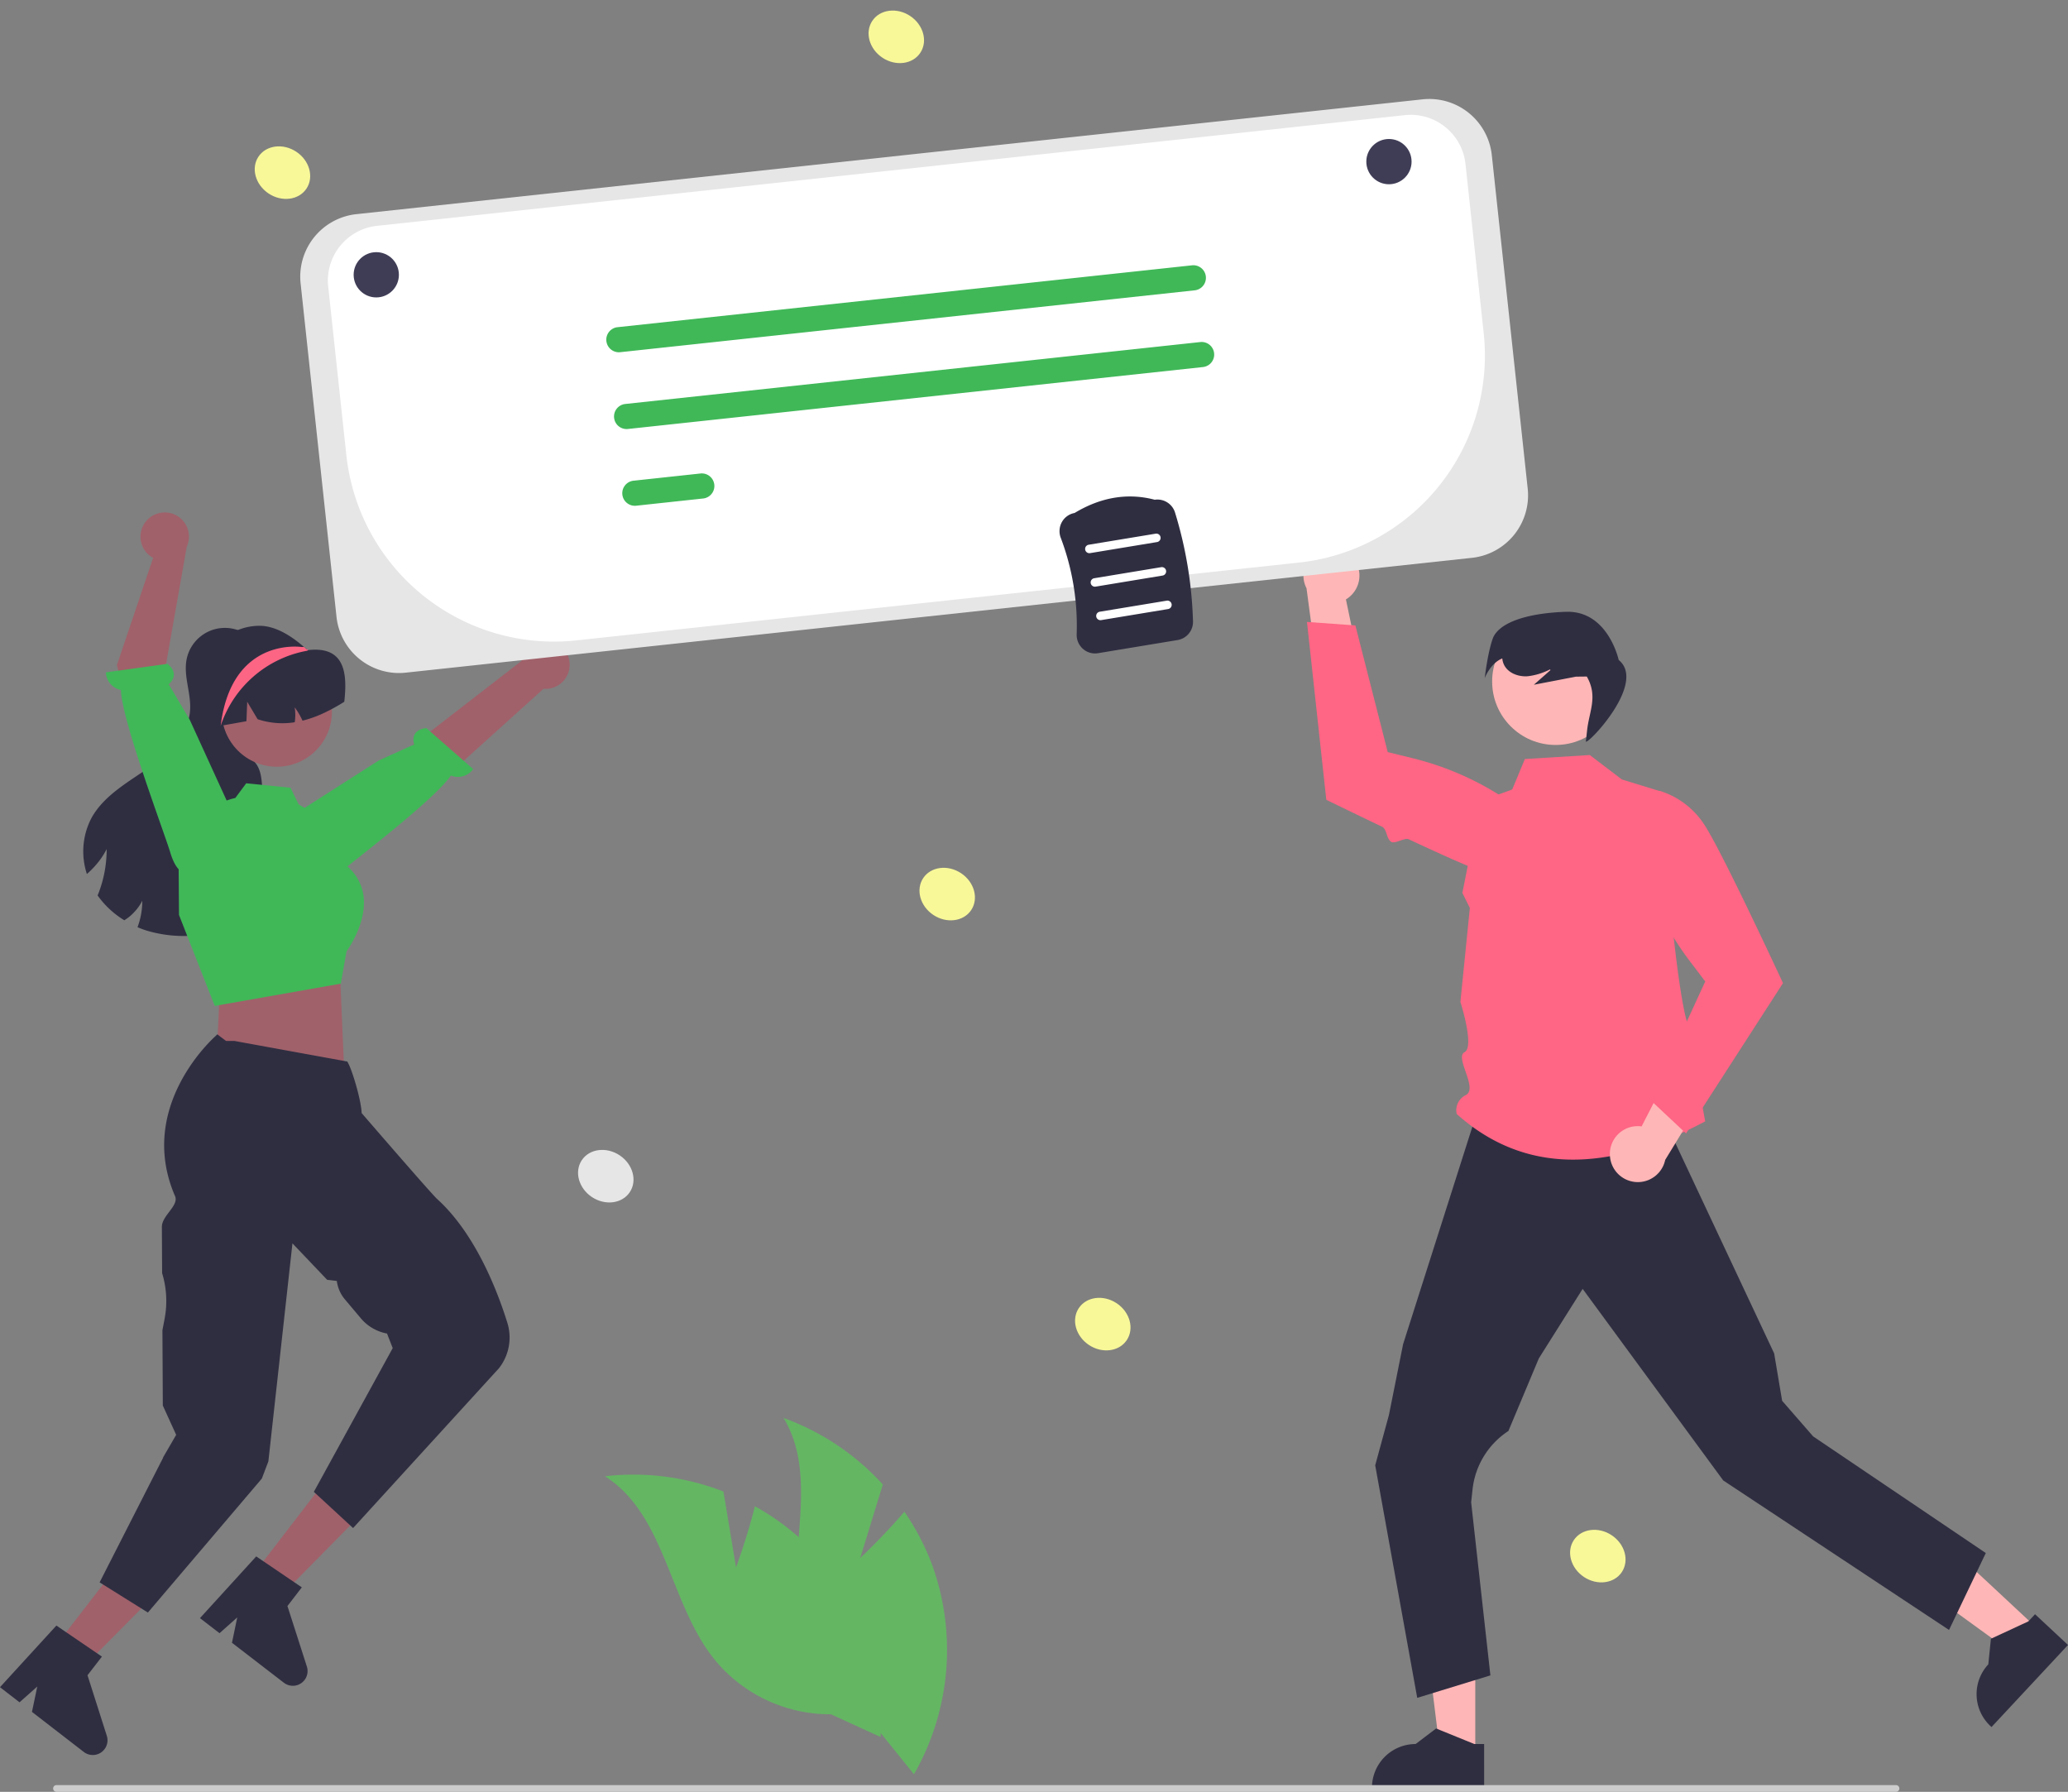 <svg xmlns="http://www.w3.org/2000/svg" width="838.761" height="726.631" viewBox="0 0 838.761 726.631">
  <rect x="0" y="0" width="838.761" height="726.631" fill="#808080" stroke="none"/>
  <g id="Group_436" data-name="Group 436" transform="translate(-3621 -3726)">
    <path id="Path_361" data-name="Path 361" d="M542.559,689.466l9.161-29.835a100.7,100.7,0,0,0-40.252-26.968c15.058,24.946.467,57.489,6.547,85.985a60.571,60.571,0,0,0,32.442,41.277l13.9,17.225a101.5,101.5,0,0,0,7.46-84.655,98.042,98.042,0,0,0-11.352-21.819C552.206,680.389,542.559,689.466,542.559,689.466Z" transform="translate(3427.34 3668.36)" fill="#64b663"/>
    <path id="Path_362" data-name="Path 362" d="M501.487,690.328l-5.106-30.789a100.7,100.7,0,0,0-48.054-6.186c24.6,15.612,26.056,51.247,44.208,74.04A60.571,60.571,0,0,0,539.98,749.87l20.125,9.217a101.5,101.5,0,0,0-31.078-79.1,98.029,98.029,0,0,0-19.891-14.466C506.073,677.9,501.487,690.328,501.487,690.328Z" transform="translate(3418.039 3671.31)" fill="#64b663"/>
    <path id="Path_363" data-name="Path 363" d="M524.211,623.722H510.1l-6.713-54.428h20.827Z" transform="translate(3695.146 3814.132)" fill="#ffb6b6"/>
    <path id="Path_364" data-name="Path 364" d="M764.976,767.006l-45.5,0v-.575a17.71,17.71,0,0,1,17.708-17.709h0l8.311-6.306L761,748.721h3.972Z" transform="translate(3457.979 3684.526)" fill="#2f2e41"/>
    <path id="Path_365" data-name="Path 365" d="M727.151,576.636l-9.621,10.322-44.393-32.2,14.2-15.234Z" transform="translate(3720.15 3809.748)" fill="#ffb6b6"/>
    <path id="Path_366" data-name="Path 366" d="M970.3,714.5l-31.023,33.284-.421-.393a17.71,17.71,0,0,1-.881-25.029h0l1.054-10.379,15.186-7.044,2.708-2.905Z" transform="translate(3489.463 3678.577)" fill="#2f2e41"/>
    <path id="Path_367" data-name="Path 367" d="M968.274,702.912l-14.915,31.194-91.588-60.64-13.324-18.154L804.76,595.787,787,623.966l-12.357,29.456h0a32.473,32.473,0,0,0-14.542,23.7l-.565,5.215,7.808,70.194-29.678,9.113-17.045-94.3,5.572-20.433,5.737-28.682,28.882-90.636H838.1l44.329,94.356,3.241,19.226L898.237,655.6Z" transform="translate(3458.148 3652.884)" fill="#2f2e41"/>
    <path id="Path_368" data-name="Path 368" d="M803.436,398.341l13.01,9.907,15.69,4.821s6.487,91.243,12.331,97.087.573,6,1.748,13.594,4.029,23.157,4.029,23.157c-39.452,20.884-73.464,21.444-100.784-2.994a6.8,6.8,0,0,1,3.713-7.681c5.085-2.7-4.688-15.291-.532-17.4s-1.689-20.37-1.689-20.37l3.834-38.108-3.029-6.092,7.392-37.274,12.827-4.685,5.124-12.345Z" transform="translate(3462.37 3633.846)" fill="#ff6584"/>
    <path id="Path_369" data-name="Path 369" d="M803.588,545.75a11.279,11.279,0,0,1,12.858-11.565l18.336-35.639L845,516.7l-18.978,31.061a11.339,11.339,0,0,1-22.431-2.007Z" transform="translate(3470.367 3648.605)" fill="#ffb6b6"/>
    <path id="Path_370" data-name="Path 370" d="M833.206,549.922l39.327-60.953-.13-.28c-.149-.321-9.054-19.555-17.683-37.172-1.329-2.713-2.651-5.388-3.934-7.949q-.83-1.658-1.636-3.247c-3.624-7.145-6.791-13.051-8.681-15.856a33.288,33.288,0,0,0-17.64-13.382l-.182-.047-.174.072a16.893,16.893,0,0,0-10.053,18.583,119.655,119.655,0,0,0,22.2,50.2l6.375,8.4-22.156,48.17Z" transform="translate(3471.629 3635.715)" fill="#ff6584"/>
    <path id="Path_371" data-name="Path 371" d="M715.188,328.952a11.278,11.278,0,0,1-2.706,17.081l8.2,39.232L701.315,377.6l-4.816-36.08a11.339,11.339,0,0,1,18.689-12.566Z" transform="translate(3454.41 3623.042)" fill="#ffb6b6"/>
    <path id="Path_372" data-name="Path 372" d="M696.505,351.3l7.831,72.115.277.136c.229.112,10.15,4.979,22.328,10.774,2.054.977,1.76,5.213,3.907,6.225,1.479.7,5.385-1.833,6.879-1.134,13.311,6.225,26.771,12.278,32.135,13.918a33.288,33.288,0,0,0,22.13-.713l.171-.078.089-.166a16.893,16.893,0,0,0-3.892-20.767A119.657,119.657,0,0,0,739.5,406.591l-10.245-2.514-13.121-51.371Z" transform="translate(3454.595 3626.916)" fill="#ff6584"/>
    <circle id="Ellipse_86" data-name="Ellipse 86" cx="25.735" cy="25.735" r="25.735" transform="translate(4226.199 3976.631)" fill="#ffb6b6"/>
    <path id="Path_373" data-name="Path 373" d="M762.532,358.735c2.116-6.157,12.652-10.427,29.731-11.021s21.411,19.533,21.411,19.533c11.4,9.249-12.175,34.012-13.316,33.12l.513-4.652c.849-7.706,4.458-13.719-.131-21.75l-4.407.051L779.259,377.3,786,371.366l-.19-.294a26.073,26.073,0,0,1-9.2,2.793c-3.621.213-7.581-1.228-9.316-4.414a7.416,7.416,0,0,1-.832-2.823c-4.883,1.951-7.117,7.972-7.117,7.972S760.415,364.892,762.532,358.735Z" transform="translate(3463.852 3626.386)" fill="#2f2e41"/>
    <path id="Path_374" data-name="Path 374" d="M324.979,358.879a13.806,13.806,0,0,0-1.126-1.261c.1-.135.2-.281.294-.416Z" transform="translate(3399.706 3627.786)" fill="#2f2e41"/>
    <path id="Path_375" data-name="Path 375" d="M338.816,462.943c-4.21,7.477-12.617,11.65-20.95,13.694a52.35,52.35,0,0,1-28.477-.551c-1.175-.379-2.35-.82-3.488-1.31a30.071,30.071,0,0,0,1.3-4.466,30.626,30.626,0,0,0,.636-6.253,19.748,19.748,0,0,1-3.561,4.907,18.012,18.012,0,0,1-3.733,3,36.651,36.651,0,0,1-10.83-10.059c.183-.453.367-.906.539-1.359a48.817,48.817,0,0,0,2.1-7.269,49.694,49.694,0,0,0,1.04-10.169,31.954,31.954,0,0,1-5.8,7.979,26.014,26.014,0,0,1-2.227,2.117,29.282,29.282,0,0,1,1.762-22.529c4.846-8.958,14.244-14.281,22.615-20.069s16.765-13.62,17.475-23.789c.477-6.865-2.7-13.743-1.432-20.5a15.837,15.837,0,0,1,26.9-8.138c-4.748,6.731-9.472,13.694-11.393,21.7-1.958,8.15-.355,17.708,6.07,23.1,2.2,1.86,4.907,3.182,6.608,5.507,2.264,3.084,2.276,7.2,2.643,10.989.734,7.379,3.145,14.477,4.442,21.783S342.438,456.469,338.816,462.943Z" transform="translate(3390.874 3627.226)" fill="#2f2e41"/>
    <path id="Path_376" data-name="Path 376" d="M19.519,583.726l11.169,8.629,38.6-38.973L52.8,540.646Z" transform="translate(3623.875 3809.913)" fill="#a0616a"/>
    <path id="Path_377" data-name="Path 377" d="M257.331,706.039,275.8,718.627l-5.845,7.564,7.828,24.562a5.971,5.971,0,0,1-9.34,6.538L247.424,741.05l2.158-10.281-7.2,6.389-7.925-6.124Z" transform="translate(3386.539 3679.167)" fill="#2f2e41"/>
    <path id="Path_378" data-name="Path 378" d="M303.369,381.29a26.659,26.659,0,1,0,45.853-18.49l-.128-.128c-.213-.224-.427-.448-.651-.661a.01.01,0,0,1-.008,0,.011.011,0,0,1,0-.008c-.277-.256-.554-.512-.842-.757-4.692-4.116-11.286-8.584-18.015-8.584C314.849,352.659,303.369,366.563,303.369,381.29Z" transform="translate(3396.688 3627.116)" fill="#2f2e41"/>
    <path id="Path_379" data-name="Path 379" d="M447.1,366.837a9.765,9.765,0,0,1-10.575,10.6l-66.014,59.6L359.154,419.1l68.461-52.946a9.818,9.818,0,0,1,19.487.684Z" transform="translate(3404.906 3627.879)" fill="#a0616a"/>
    <path id="Path_380" data-name="Path 380" d="M345.7,450.469s2.456,4.536,10.846-2.468c6.717-5.608,38.9-29.953,45.829-39.929a7.671,7.671,0,0,0,9.032-2.623l-18.995-16.635c-5.683.654-5.561,4.472-4.97,6.64l-14.328,6.492-37,23.646,7.752,21.631Z" transform="translate(3401.511 3632.442)" fill="#40b858"/>
    <path id="Path_381" data-name="Path 381" d="M79.089,345.315,77.706,351.9l-1.175,24.3,51.725,2.843-1.606-37.381-5.014-8.238Z" transform="translate(3632.273 3779.39)" fill="#a0616a"/>
    <circle id="Ellipse_87" data-name="Ellipse 87" cx="22.354" cy="22.354" r="22.354" transform="translate(3710.929 3992.219)" fill="#a0616a"/>
    <path id="Path_382" data-name="Path 382" d="M297.755,461.711l-.138-18.582a29.573,29.573,0,0,1,22.9-28.825l.084-.02,4.42-5.956,17.959,1.8,3.292,6.727,13.013,7.749,5.01,16.106a19.048,19.048,0,0,1,8.231,12.757c1.7,10.866-5.906,21.737-6.812,22.984l-2.332,13.131-50.722,8.95-.412.052Z" transform="translate(3395.842 3635.318)" fill="#40b858"/>
    <path id="Path_383" data-name="Path 383" d="M362.776,382.584a76.232,76.232,0,0,1-8.1,4.467,46.606,46.606,0,0,1-8.836,3.194,30.517,30.517,0,0,0-3.182-5.421,19.713,19.713,0,0,1,.025,6.057,31.558,31.558,0,0,1-15.064-1.236l-4.21-7.061-.318,7.881c-3.488.637-6.963,1.236-10.451,1.86-.208.024-.416.073-.612.11-2.166-9.765.906-20.522,7.734-27.032a24.6,24.6,0,0,1,25.845-5.017c.551.22,1.113.465,1.652.722a.013.013,0,0,0,0,.009.011.011,0,0,0,.009,0c.318.159.587.538.943.5C363.486,359.92,363.975,371.766,362.776,382.584Z" transform="translate(3397.862 3628.006)" fill="#2f2e41"/>
    <path id="Path_384" data-name="Path 384" d="M89.3,558.61l11.186,8.606L139,528.166l-16.51-12.7Z" transform="translate(3634.153 3806.204)" fill="#a0616a"/>
    <path id="Path_385" data-name="Path 385" d="M327.971,681.594l18.494,12.551-5.829,7.576,7.877,24.546a5.971,5.971,0,0,1-9.327,6.557l-21.052-16.2,2.138-10.286-7.183,6.4-7.937-6.108Z" transform="translate(3396.951 3675.567)" fill="#2f2e41"/>
    <path id="Path_386" data-name="Path 386" d="M295.426,668.768v-.146l5.3-9.136-5.413-11.892-.162-30.553.878-4.587a38.588,38.588,0,0,0-1-18.539h0l-.1-18.6c-.19-4.659,7.027-8.756,5.344-12.641-15.909-36.713,16.245-64.719,16.463-64.944l.657-.683,3.565,2.7,3.393,0,45.791,8.344.331.617c1.8,3.378,5.277,15.022,5.483,20.291,2.282,2.642,28.277,32.722,30.588,34.813,15.616,14.129,24.556,37.515,28.5,50.2a20.141,20.141,0,0,1-3.449,18.52l-59.116,64.752L356.565,682.6l31.987-58.288-2.307-5.914a18.177,18.177,0,0,1-10.6-6.156l-6.477-7.689a14.373,14.373,0,0,1-3.281-7.477l-3.928-.473-14.07-14.773-9.762,88.4-2.654,6.984-46.217,54.334-19.58-12.238Z" transform="translate(3391.726 3648.385)" fill="#2f2e41"/>
    <path id="Path_387" data-name="Path 387" d="M287.469,316.352a9.765,9.765,0,0,0,3.01,14.668l-14.7,43.508,12,46.107,19.35-8.748L295.192,377.11l8.934-50.62a9.818,9.818,0,0,0-16.657-10.137Z" transform="translate(3392.625 3621.214)" fill="#a0616a"/>
    <path id="Path_388" data-name="Path 388" d="M305.755,450.742s-4.545,2.44-7.706-8.022c-2.53-8.376-19.751-53.854-20.062-66a7.671,7.671,0,0,1-6.1-7.154l25.011-3.461c4.389,3.669,2.189,6.792.5,8.278l8.519,14.429,17.805,38.955-14.65,21.268Z" transform="translate(3392.051 3629.098)" fill="#40b858"/>
    <path id="Path_389" data-name="Path 389" d="M312.468,392.128a45.472,45.472,0,0,1,35.008-30.423c.032-.011.139-.053.277-.117.085-.053.192-.107.3-.16-.32-.181-.629-.341-.949-.5a.01.01,0,0,1-.008,0,.01.01,0,0,1,0-.008c-.277-.256-.554-.512-.842-.757l-.81.032S316.958,355.68,312.468,392.128Z" transform="translate(3398.029 3628.2)" fill="#fd6584"/>
    <ellipse id="Ellipse_88" data-name="Ellipse 88" cx="10.161" cy="11.696" rx="10.161" ry="11.696" transform="translate(4052.916 4264.943) rotate(-56.364)" fill="#f8f899"/>
    <ellipse id="Ellipse_89" data-name="Ellipse 89" cx="10.161" cy="11.696" rx="10.161" ry="11.696" transform="translate(3989.815 4090.552) rotate(-56.364)" fill="#f8f899"/>
    <ellipse id="Ellipse_90" data-name="Ellipse 90" cx="10.161" cy="11.696" rx="10.161" ry="11.696" transform="translate(4253.694 4359.021) rotate(-56.364)" fill="#f8f899"/>
    <ellipse id="Ellipse_91" data-name="Ellipse 91" cx="10.161" cy="11.696" rx="10.161" ry="11.696" transform="translate(3720.2 3797.989) rotate(-56.364)" fill="#f8f899"/>
    <ellipse id="Ellipse_92" data-name="Ellipse 92" cx="10.161" cy="11.696" rx="10.161" ry="11.696" transform="translate(3969.165 3742.92) rotate(-56.364)" fill="#f8f899"/>
    <ellipse id="Ellipse_93" data-name="Ellipse 93" cx="10.161" cy="11.696" rx="10.161" ry="11.696" transform="translate(3851.335 4204.954) rotate(-56.364)" fill="#e6e6e6"/>
    <path id="Path_390" data-name="Path 390" d="M1000.689,765.158H254.61a1.366,1.366,0,0,1,0-2.732h746.079a1.366,1.366,0,0,1,0,2.732Z" transform="translate(3389.306 3687.473)" fill="#ccc"/>
    <path id="Path_391" data-name="Path 391" d="M380.606,399.242a25.516,25.516,0,0,1-25.292-22.752L340.749,241.217a25.5,25.5,0,0,1,22.6-28.057l432.478-46.566a25.5,25.5,0,0,1,28.058,22.6l14.566,135.273a25.506,25.506,0,0,1-22.6,28.058l-.062-.57.062.57L383.372,399.093a25.842,25.842,0,0,1-2.766.149Z" transform="translate(3402.173 3599.689)" fill="#e6e6e6"/>
    <path id="Path_392" data-name="Path 392" d="M789.626,172.048a22.751,22.751,0,0,0-2.432.131L370.309,217.067A22.325,22.325,0,0,0,350.5,241.654l7.364,68.4a84.683,84.683,0,0,0,93.263,75.132l293.14-31.563a84.427,84.427,0,0,0,74.9-92.98l-7.392-68.652a22.33,22.33,0,0,0-22.154-19.938Z" transform="translate(3403.612 3600.513)" fill="#fff"/>
    <path id="Path_393" data-name="Path 393" d="M687.352,235.4l-233,25.088a5.1,5.1,0,0,1-1.092-10.139l233-25.088a5.1,5.1,0,1,1,1.092,10.139Z" transform="translate(3418.095 3608.347)" fill="#40b858"/>
    <path id="Path_394" data-name="Path 394" d="M690.273,262.519l-233,25.088a5.1,5.1,0,1,1-1.092-10.139l233-25.088a5.1,5.1,0,1,1,1.092,10.139Z" transform="translate(3418.526 3612.343)" fill="#40b858"/>
    <path id="Path_395" data-name="Path 395" d="M487.344,308.96l-27.153,2.924a5.1,5.1,0,1,1-1.092-10.139l27.153-2.924a5.1,5.1,0,0,1,1.092,10.139Z" transform="translate(3418.955 3619.182)" fill="#40b858"/>
    <circle id="Ellipse_94" data-name="Ellipse 94" cx="9.178" cy="9.178" r="9.178" transform="translate(3764.433 3828.257)" fill="#3f3d56"/>
    <circle id="Ellipse_95" data-name="Ellipse 95" cx="9.178" cy="9.178" r="9.178" transform="translate(4175.165 3782.365)" fill="#3f3d56"/>
    <path id="Path_396" data-name="Path 396" d="M618.545,368.765a7.558,7.558,0,0,1-2.566-5.961,100.572,100.572,0,0,0-6.459-39.1,7.558,7.558,0,0,1,.512-6.469,7.387,7.387,0,0,1,5.1-3.591c10.668-6.438,21.6-8.245,32.512-5.371a7.474,7.474,0,0,1,8.218,5.153,166.344,166.344,0,0,1,7.3,44.2,7.474,7.474,0,0,1-6.248,7.544l-32.277,5.333A7.386,7.386,0,0,1,618.545,368.765Z" transform="translate(3441.709 3620.385)" fill="#2f2e41"/>
    <path id="Path_397" data-name="Path 397" d="M620.078,327.989l27.167-4.488a1.721,1.721,0,0,0-.561-3.4l-27.167,4.488a1.721,1.721,0,1,0,.561,3.4Z" transform="translate(3443.043 3622.318)" fill="#fff"/>
    <path id="Path_398" data-name="Path 398" d="M622.034,339.828,649.2,335.34a1.721,1.721,0,1,0-.561-3.4l-27.167,4.488a1.721,1.721,0,0,0,.561,3.4Z" transform="translate(3443.331 3624.063)" fill="#fff"/>
    <path id="Path_399" data-name="Path 399" d="M623.99,351.668l27.167-4.488a1.721,1.721,0,0,0-.561-3.4l-27.167,4.488a1.721,1.721,0,0,0,.561,3.4Z" transform="translate(3443.619 3625.805)" fill="#fff"/>
  </g>
</svg>

